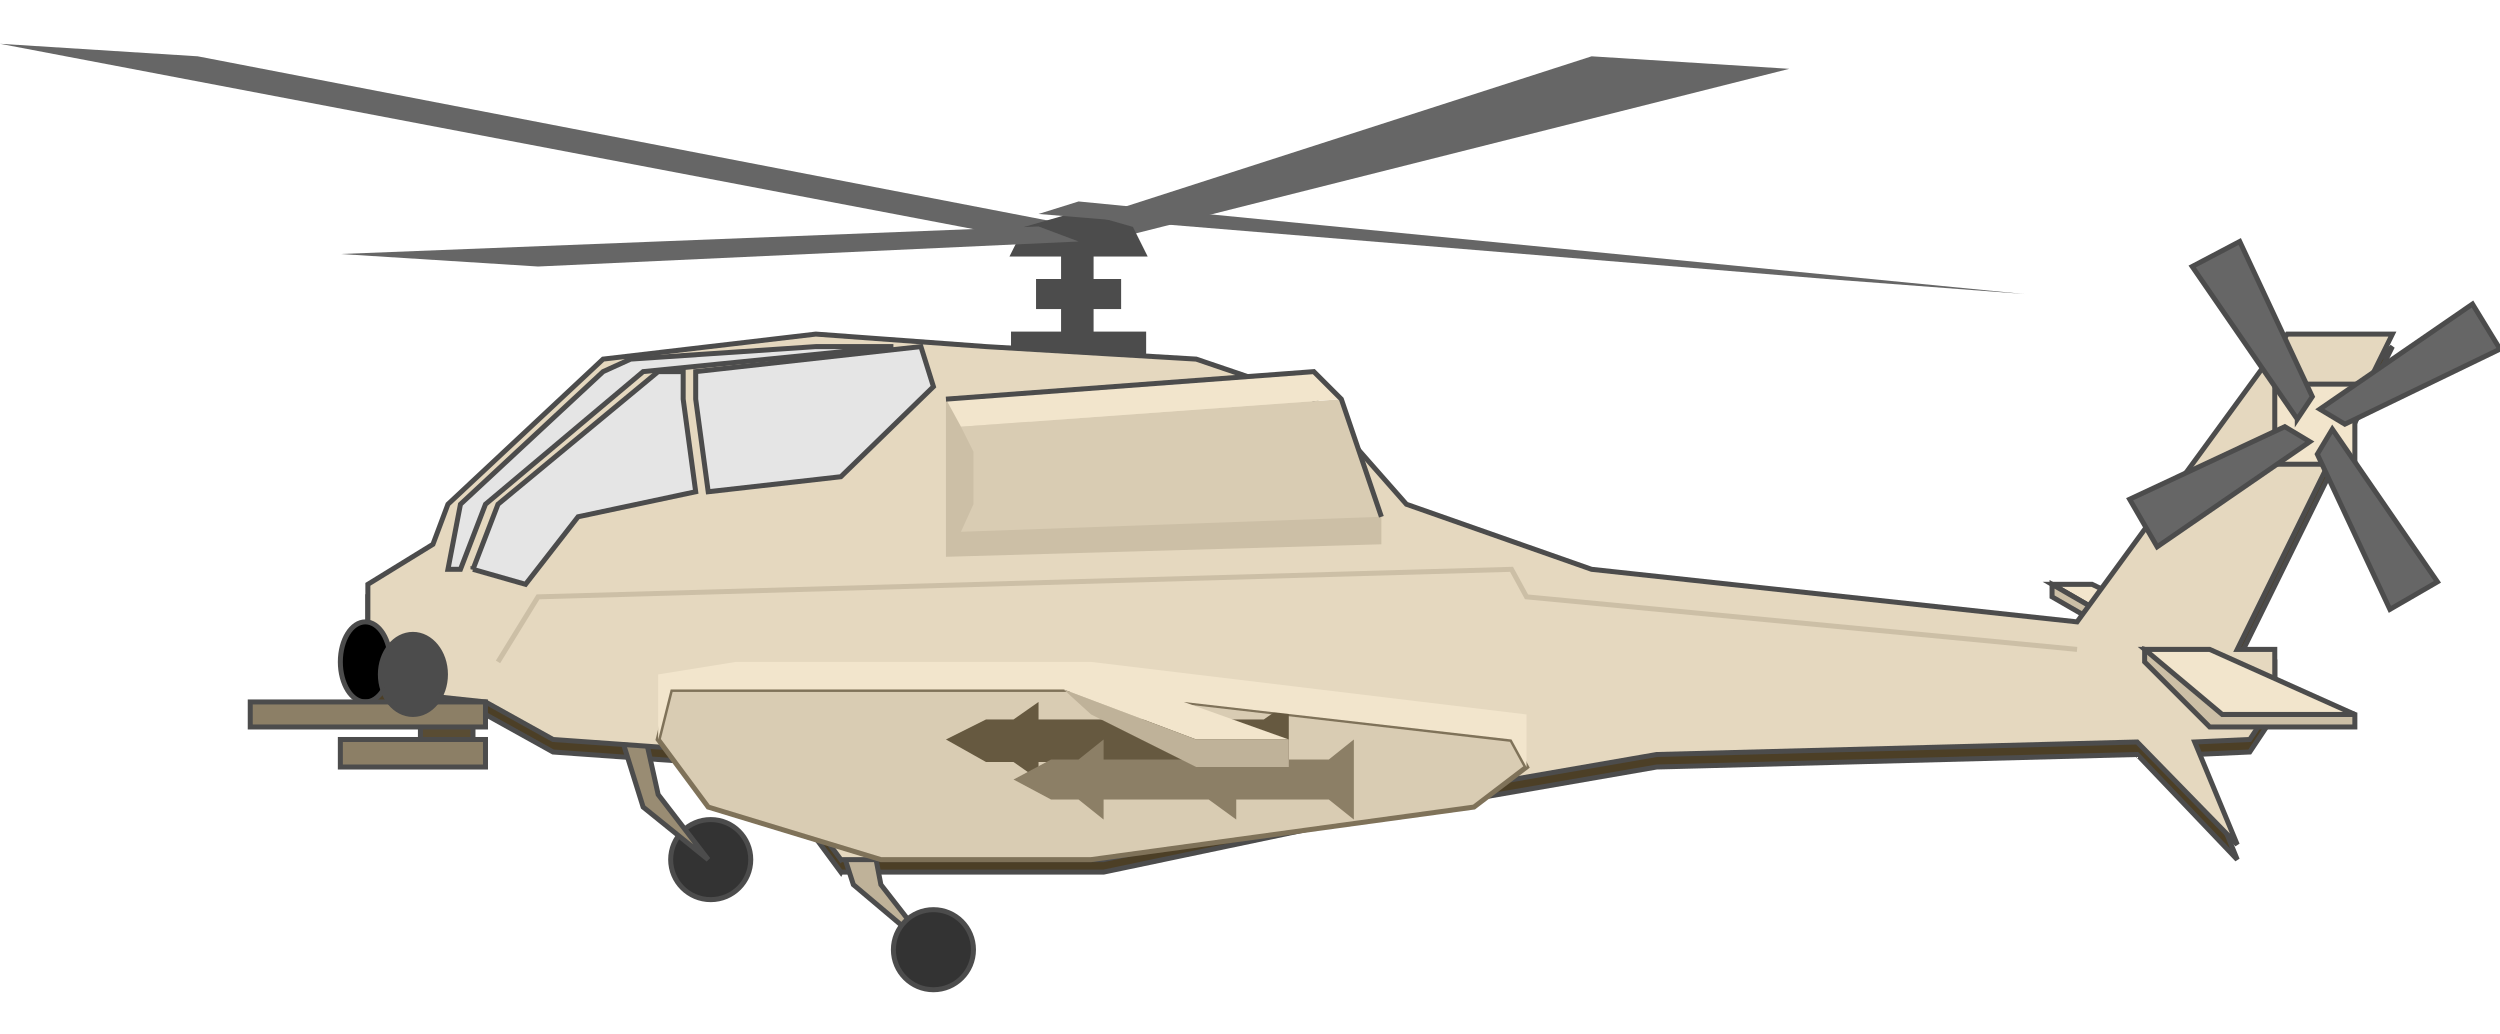 <!DOCTYPE svg PUBLIC "-//W3C//DTD SVG 20000303 Stylable//EN" "http://www.w3.org/TR/2000/03/WD-SVG-20000303/DTD/svg-20000303-stylable.dtd"><svg xmlns="http://www.w3.org/2000/svg" width="999px" height="413px" viewBox="0 0 999 378"><path style="fill:#f2e5cc;stroke:#4c4c4c;stroke-width:2" d="M820,216 l16,0 31,15 -21,0 -26,-15z" /><path style="fill:#ccbfa6;stroke:#4c4c4c;stroke-width:2" d="M820,216 l0,5 26,15 21,0 0,-5 -21,0 -26,-15z" /><path style="fill:#4c3f26;stroke:#4c4c4c;stroke-width:2" d="M336,331 l-31,-42 -84,-6 -27,-15 -47,-5 0,-42 683,21 126,-121 -62,126 15,0 0,21 -10,15 -22,1 17,42 -40,-42 -192,5 -121,21 -100,21 -105,0z" /><path style="fill:#666" d="M441,79 l274,-69 -79,-5 -211,68 16,6z" /><path style="fill:#666" d="M431,73 l-352,-68 -79,-5 415,79 16,-6z" /><path style="fill:#594c33;stroke:#4c4c4c;stroke-width:2" d="M168,258 l21,0 0,26 -21,0 0,-26z" /><circle style="fill:#333;stroke:#4c4c4c;stroke-width:2" cx="284" cy="326" r="16" /><path style="fill:#bfb299;stroke:#4c4c4c;stroke-width:2" d="M373,363 l-21,-27 -5,-26 -16,-5 10,31 32,27z" /><path style="fill:#998c73;stroke:#4c4c4c;stroke-width:2" d="M283,326 l-20,-26 -6,-27 -10,0 10,32 26,21z" /><path style="fill:#4c4c4c;stroke:#4c4c4c;stroke-width:2" d="M405,126 l52,0 0,-10 -21,0 0,-11 11,0 0,-10 -11,0 0,-11 21,0 -5,-10 -21,-6 -21,6 -5,10 20,0 0,11 -10,0 0,10 10,0 0,11 -20,0 0,10z" /><path style="fill:#e5d8bf;stroke:#4c4c4c;stroke-width:2" d="M336,326 l-31,-42 -84,-6 -27,-15 -47,-5 0,-42 26,-16 6,-16 62,-58 85,-10 68,5 84,5 47,16 37,42 74,26 194,21 84,-115 42,0 -62,126 15,0 0,21 -10,15 -22,1 17,41 -40,-41 -192,5 -121,21 -100,21 -105,0z" /><path style="fill:#e5e5e5;stroke:#4c4c4c;stroke-width:2" d="M189,210 l10,-26 64,-53 10,0 0,11 5,37 -47,10 -21,27 -21,-6z" /><path style="fill:#e5e5e5;stroke:#4c4c4c;stroke-width:2" d="M357,121 l-31,0 -74,5 -11,5 -57,53 -5,26 5,0 10,-26 63,-53 100,-10z" /><path style="fill:#e5e5e5;stroke:#4c4c4c;stroke-width:2" d="M278,131 l90,-10 5,16 -37,36 -53,6 -5,-37 0,-11z" /><path style="fill:#d9ccb3;stroke:#7f7259;stroke-width:2" d="M352,326 l-69,-21 -20,-27 5,-20 163,0 173,20 6,11 -21,16 -153,21 -84,0z" /><circle style="fill:#333;stroke:#4c4c4c;stroke-width:2" cx="373" cy="362" r="16" /><ellipse style="fill:#000;stroke:#4c4c4c;stroke-width:2" cx="146" cy="247" rx="10" ry="16" /><path style="fill:#ccbfa6" d="M378,142 l174,47 0,11 -174,5 0,-63z" /><path style="fill:#d9ccb3" d="M384,153 l152,-11 16,47 -168,6 5,-11 0,-21 -5,-10z" /><path style="fill:#f2e5cc" d="M384,153 l152,-11 -11,-11 -147,11 6,11z" /><path style="fill:none;stroke:#ccbfa6;stroke-width:2" d="M199,247 l16,-26 389,-11 6,11 220,21" /><path style="fill:#665940" d="M515,263 l-10,7 -37,0 0,-7 -11,7 -42,0 0,-7 -10,7 -11,0 -16,8 16,9 11,0 10,7 0,-7 42,0 11,7 0,-7 37,0 10,7 0,-31z" /><path style="fill:#8c7f66" d="M541,278 l-10,8 -37,0 0,-8 -11,8 -42,0 0,-8 -10,8 -11,0 -15,8 15,8 11,0 10,8 0,-8 42,0 11,8 0,-8 37,0 10,8 0,-32z" /><path style="fill:#f2e5cc" d="M294,247 l-31,5 0,26 5,-20 157,0 53,20 37,0 -42,-15 131,15 6,11 0,-21 -174,-21 -142,0z" /><path style="fill:#bfb299" d="M425,258 l53,20 37,0 0,11 -37,0 -42,-21 -11,-10z" /><path style="fill:#8c7f66;stroke:#4c4c4c;stroke-width:2" d="M100,263 l94,0 0,10 -94,0 0,-10z" /><path style="fill:#8c7f66;stroke:#4c4c4c;stroke-width:2" d="M136,278 l58,0 0,11 -58,0 0,-11z" /><ellipse style="fill:#4c4c4c;stroke:#4c4c4c;stroke-width:2" cx="165" cy="252" rx="13" ry="16" /><path style="fill:#666" d="M431,79 l-216,10 -79,-5 279,-11 16,6z" /><path style="fill:#666" d="M431,63 l378,37 -79,-6 -315,-26 16,-5z" /><path style="fill:none;stroke:#4c4c4c;stroke-width:2" d="M378,142 l147,-11 11,11 16,47" /><path style="fill:#ccbfa6;stroke:#4c4c4c;stroke-width:2" d="M857,247 l0,-5 84,26 0,5 -58,0 -26,-26z" /><path style="fill:#f2e5cc;stroke:#4c4c4c;stroke-width:2" d="M857,242 l26,0 58,26 -53,0 -31,-26z" /><path style="fill:#f2e5cc;stroke:#4c4c4c;stroke-width:2" d="M909,136 l32,0 0,32 -32,0 0,-32z" /><path style="fill:#666;stroke:#4c4c4c;stroke-width:2" d="M923,159 l-61,42 -11,-19 62,-29 10,6z" /><path style="fill:#666;stroke:#4c4c4c;stroke-width:2" d="M918,150 l-42,-61 19,-10 29,62 -6,9z" /><path style="fill:#666;stroke:#4c4c4c;stroke-width:2" d="M932,154 l42,61 -19,11 -29,-62 6,-10z" /><path style="fill:#666;stroke:#4c4c4c;stroke-width:2" d="M927,146 l61,-42 11,18 -62,30 -10,-6z" /></svg>